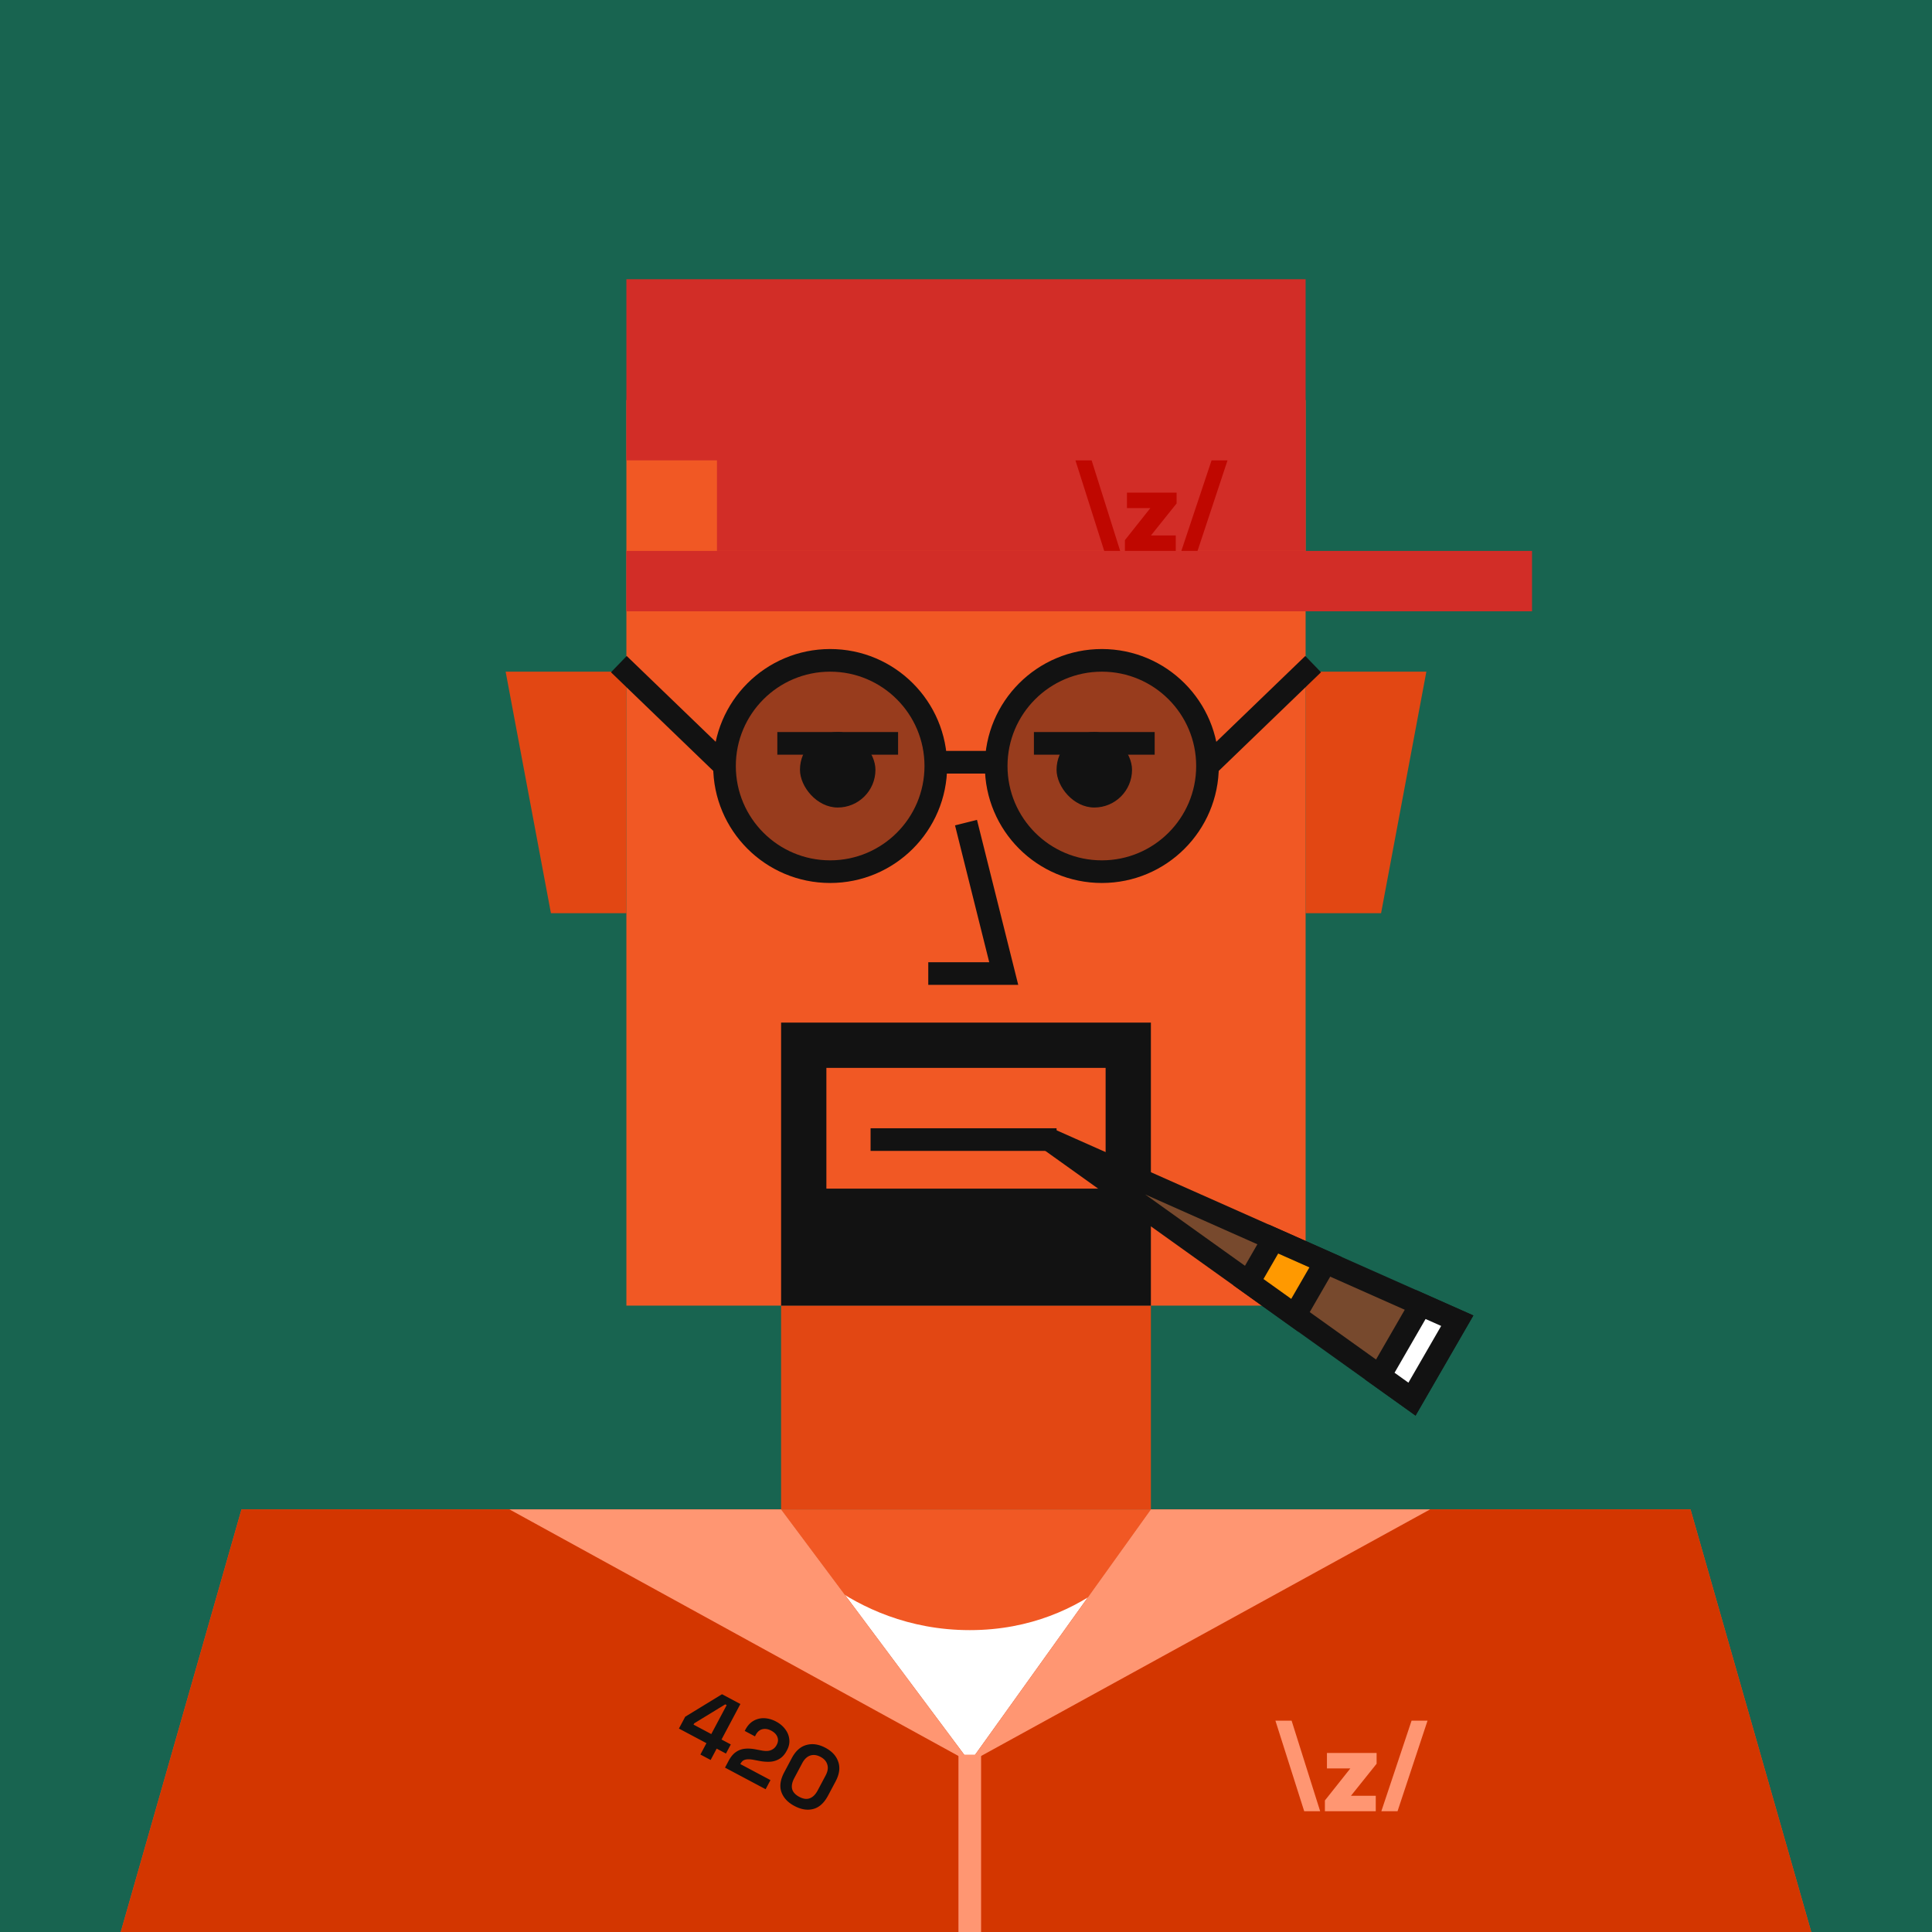 <svg xmlns="http://www.w3.org/2000/svg" width="512" height="512" fill="none"><rect width="512" height="512" fill="#186450 "/><g skin='0'><path fill="#E24713" d="M134 178h32v64h-20l-12-64ZM378 178h-32v64h20l12-64ZM207 346h98v54h-98z"/><path fill="#F15824" d="M64 400h384l32 112H32l32-112ZM166 106h180v240H166z"/></g><g hair='9'><path fill="#D22D27" d="M166 146h240v16H166z"/><path fill="#D22D27" fill-rule="evenodd" d="M346 74H166v48h24v24h156V74Z" clip-rule="evenodd"/><path fill="#BF0700" d="m285 122 7.629 24h4.228l-7.565-24H285Zm36.078 0-8.01 24h4.292l7.947-24h-4.229Zm-22.425 12.652h6.2l-6.74 8.487V146h13.478v-4.101h-6.573l6.796-8.487v-2.861h-13.161v4.101Z"/></g><g dress='90'><path fill="#fff" d="M207 481h98v-73s-15.5 24-48 24-50-24-50-24v73Z"/><path fill="#D33600" d="M64 400h143l50 67 48-67h143l32 112H32l32-112Z"/><path fill="#FF9672" d="m338 456 7.629 24h4.228l-7.565-24H338Zm36.078 0-8.01 24h4.292l7.947-24h-4.229Zm-22.425 12.652h6.2l-6.74 8.487V480h13.478v-4.101h-6.573l6.796-8.487v-2.861h-13.161v4.101Z"/><path fill="#121212" d="m185.613 464.97 1.6-3.009-7.29-3.876 1.668-3.136 9.747-5.961 4.874 2.591-5.002 9.409 2.458 1.307-1.285 2.416-2.458-1.307-1.6 3.009-2.712-1.443Zm-1.82-7.926 4.704 2.502 4.079-7.671-.381-.203-8.222 5.033-.18.339Zm8.341 11.394.947-1.78c.548-1.031 1.172-1.796 1.871-2.294a4.93 4.93 0 0 1 2.364-.918c.89-.106 1.877-.053 2.959.16l1.657.31c.612.109 1.159.137 1.64.084a2.923 2.923 0 0 0 1.29-.483c.386-.248.698-.598.939-1.05l.045-.085c.376-.706.432-1.392.17-2.057-.255-.679-.8-1.24-1.633-1.683-.82-.436-1.604-.563-2.353-.381-.727.175-1.312.679-1.755 1.512l-.203.382-2.713-1.442.181-.339c.571-1.074 1.295-1.858 2.174-2.351a5.313 5.313 0 0 1 2.862-.68c1.044.048 2.074.342 3.091.883 1.017.541 1.831 1.227 2.44 2.058.616.817.97 1.703 1.06 2.657.113.948-.083 1.895-.586 2.841l-.113.212c-.503.947-1.129 1.647-1.878 2.1a5.376 5.376 0 0 1-2.424.777 11.447 11.447 0 0 1-2.808-.188l-1.582-.298c-.705-.139-1.287-.186-1.746-.14-.452.032-.82.144-1.104.337-.262.187-.491.464-.686.831l-.045.085 7.988 4.248-1.284 2.416-10.765-5.724Zm18.4 10.164c-1.752-.931-2.902-2.159-3.451-3.683-.541-1.538-.289-3.289.755-5.253l1.983-3.73c1.014-1.907 2.313-3.073 3.899-3.499 1.593-.439 3.265-.193 5.017.738 1.766.939 2.905 2.188 3.417 3.747.533 1.552.293 3.282-.721 5.189l-1.983 3.73c-1.044 1.963-2.355 3.151-3.933 3.562-1.556.405-3.217.138-4.983-.801Zm1.285-2.416c1.059.564 1.99.687 2.793.371.816-.309 1.51-1 2.081-2.074l2.095-3.941c.579-1.088.732-2.058.46-2.909-.251-.858-.849-1.539-1.796-2.042-.975-.518-1.891-.634-2.75-.348-.845.294-1.545.963-2.101 2.009l-2.096 3.941c-.593 1.116-.786 2.092-.578 2.927.23.829.86 1.518 1.892 2.066Z"/><path fill="#FF9672" d="m207 400 50 67-122-67h72ZM305 400l-48 67 122-67h-74Z"/><path stroke="#FF9672" stroke-width="6" d="M257 465v47"/></g><g beard='3'><path fill-rule="evenodd" clip-rule="evenodd" d="M207 346V271H305V346H256H207ZM219 283H293V315H219V283Z" fill="#121212"/></g><g face='24'><rect width="20" height="20" x="212" y="194" fill="#121212" rx="10"><animate attributeName="rx" begin="1s" dur="2s" keyTimes="0;0.25;0.3;0.35;1" repeatCount="indefinite" values="10;10;1;10;10"/><animate attributeName="height" begin="1s" dur="2s" keyTimes="0;0.25;0.3;0.35;1" repeatCount="indefinite" values="20;20;2;20;20"/><animate attributeName="y" begin="1s" dur="2s" keyTimes="0;0.25;0.3;0.35;1" repeatCount="indefinite" values="194;194;203;194;194"/></rect><rect width="20" height="20" x="280" y="194" fill="#121212" rx="10"><animate attributeName="rx" begin="1s" dur="2s" keyTimes="0;0.25;0.3;0.35;1" repeatCount="indefinite" values="10;10;1;10;10"/><animate attributeName="height" begin="1s" dur="2s" keyTimes="0;0.25;0.3;0.35;1" repeatCount="indefinite" values="20;20;2;20;20"/><animate attributeName="y" begin="1s" dur="2s" keyTimes="0;0.25;0.3;0.35;1" repeatCount="indefinite" values="194;194;203;194;194"/></rect><path d="M206 197H238" stroke="#121212" stroke-width="6"/><path d="M274 197H306" stroke="#121212" stroke-width="6"/><path d="M230.711 302H280" stroke="#121212" stroke-width="6"/><path d="M256 218L266 258H246" stroke="#121212" stroke-width="6"/><path d="M374.191 370.784L386.191 350L277.75 301.825L374.191 370.784Z" fill="#77492D" stroke="#121212" stroke-width="6"/><path d="M351.27 334.486L343.134 348.577L330.874 339.811L337.485 328.362L351.27 334.486Z" fill="#FF9900" stroke="#121212" stroke-width="6"/><path d="M374.191 370.784L386.191 350L376.542 345.713L365.609 364.648L374.191 370.784Z" fill="white" stroke="#121212" stroke-width="6"/></g><g glass='23'><path fill="#121212" fill-opacity=".4" d="M192 203c0-15.464 12.536-28 28-28s28 12.536 28 28-12.536 28-28 28-28-12.536-28-28Z"/><path stroke="#121212" stroke-width="6" d="M192 203c0 15.464 12.536 28 28 28s28-12.536 28-28-12.536-28-28-28-28 12.536-28 28Zm0 0-28-27M248 202h16"/><path fill="#121212" fill-opacity=".4" d="M264 203c0-15.464 12.536-28 28-28s28 12.536 28 28-12.536 28-28 28-28-12.536-28-28Z"/><path stroke="#121212" stroke-width="6" d="M320 203c0-15.464-12.536-28-28-28s-28 12.536-28 28 12.536 28 28 28 28-12.536 28-28Zm0 0 28-27"/></g></svg>